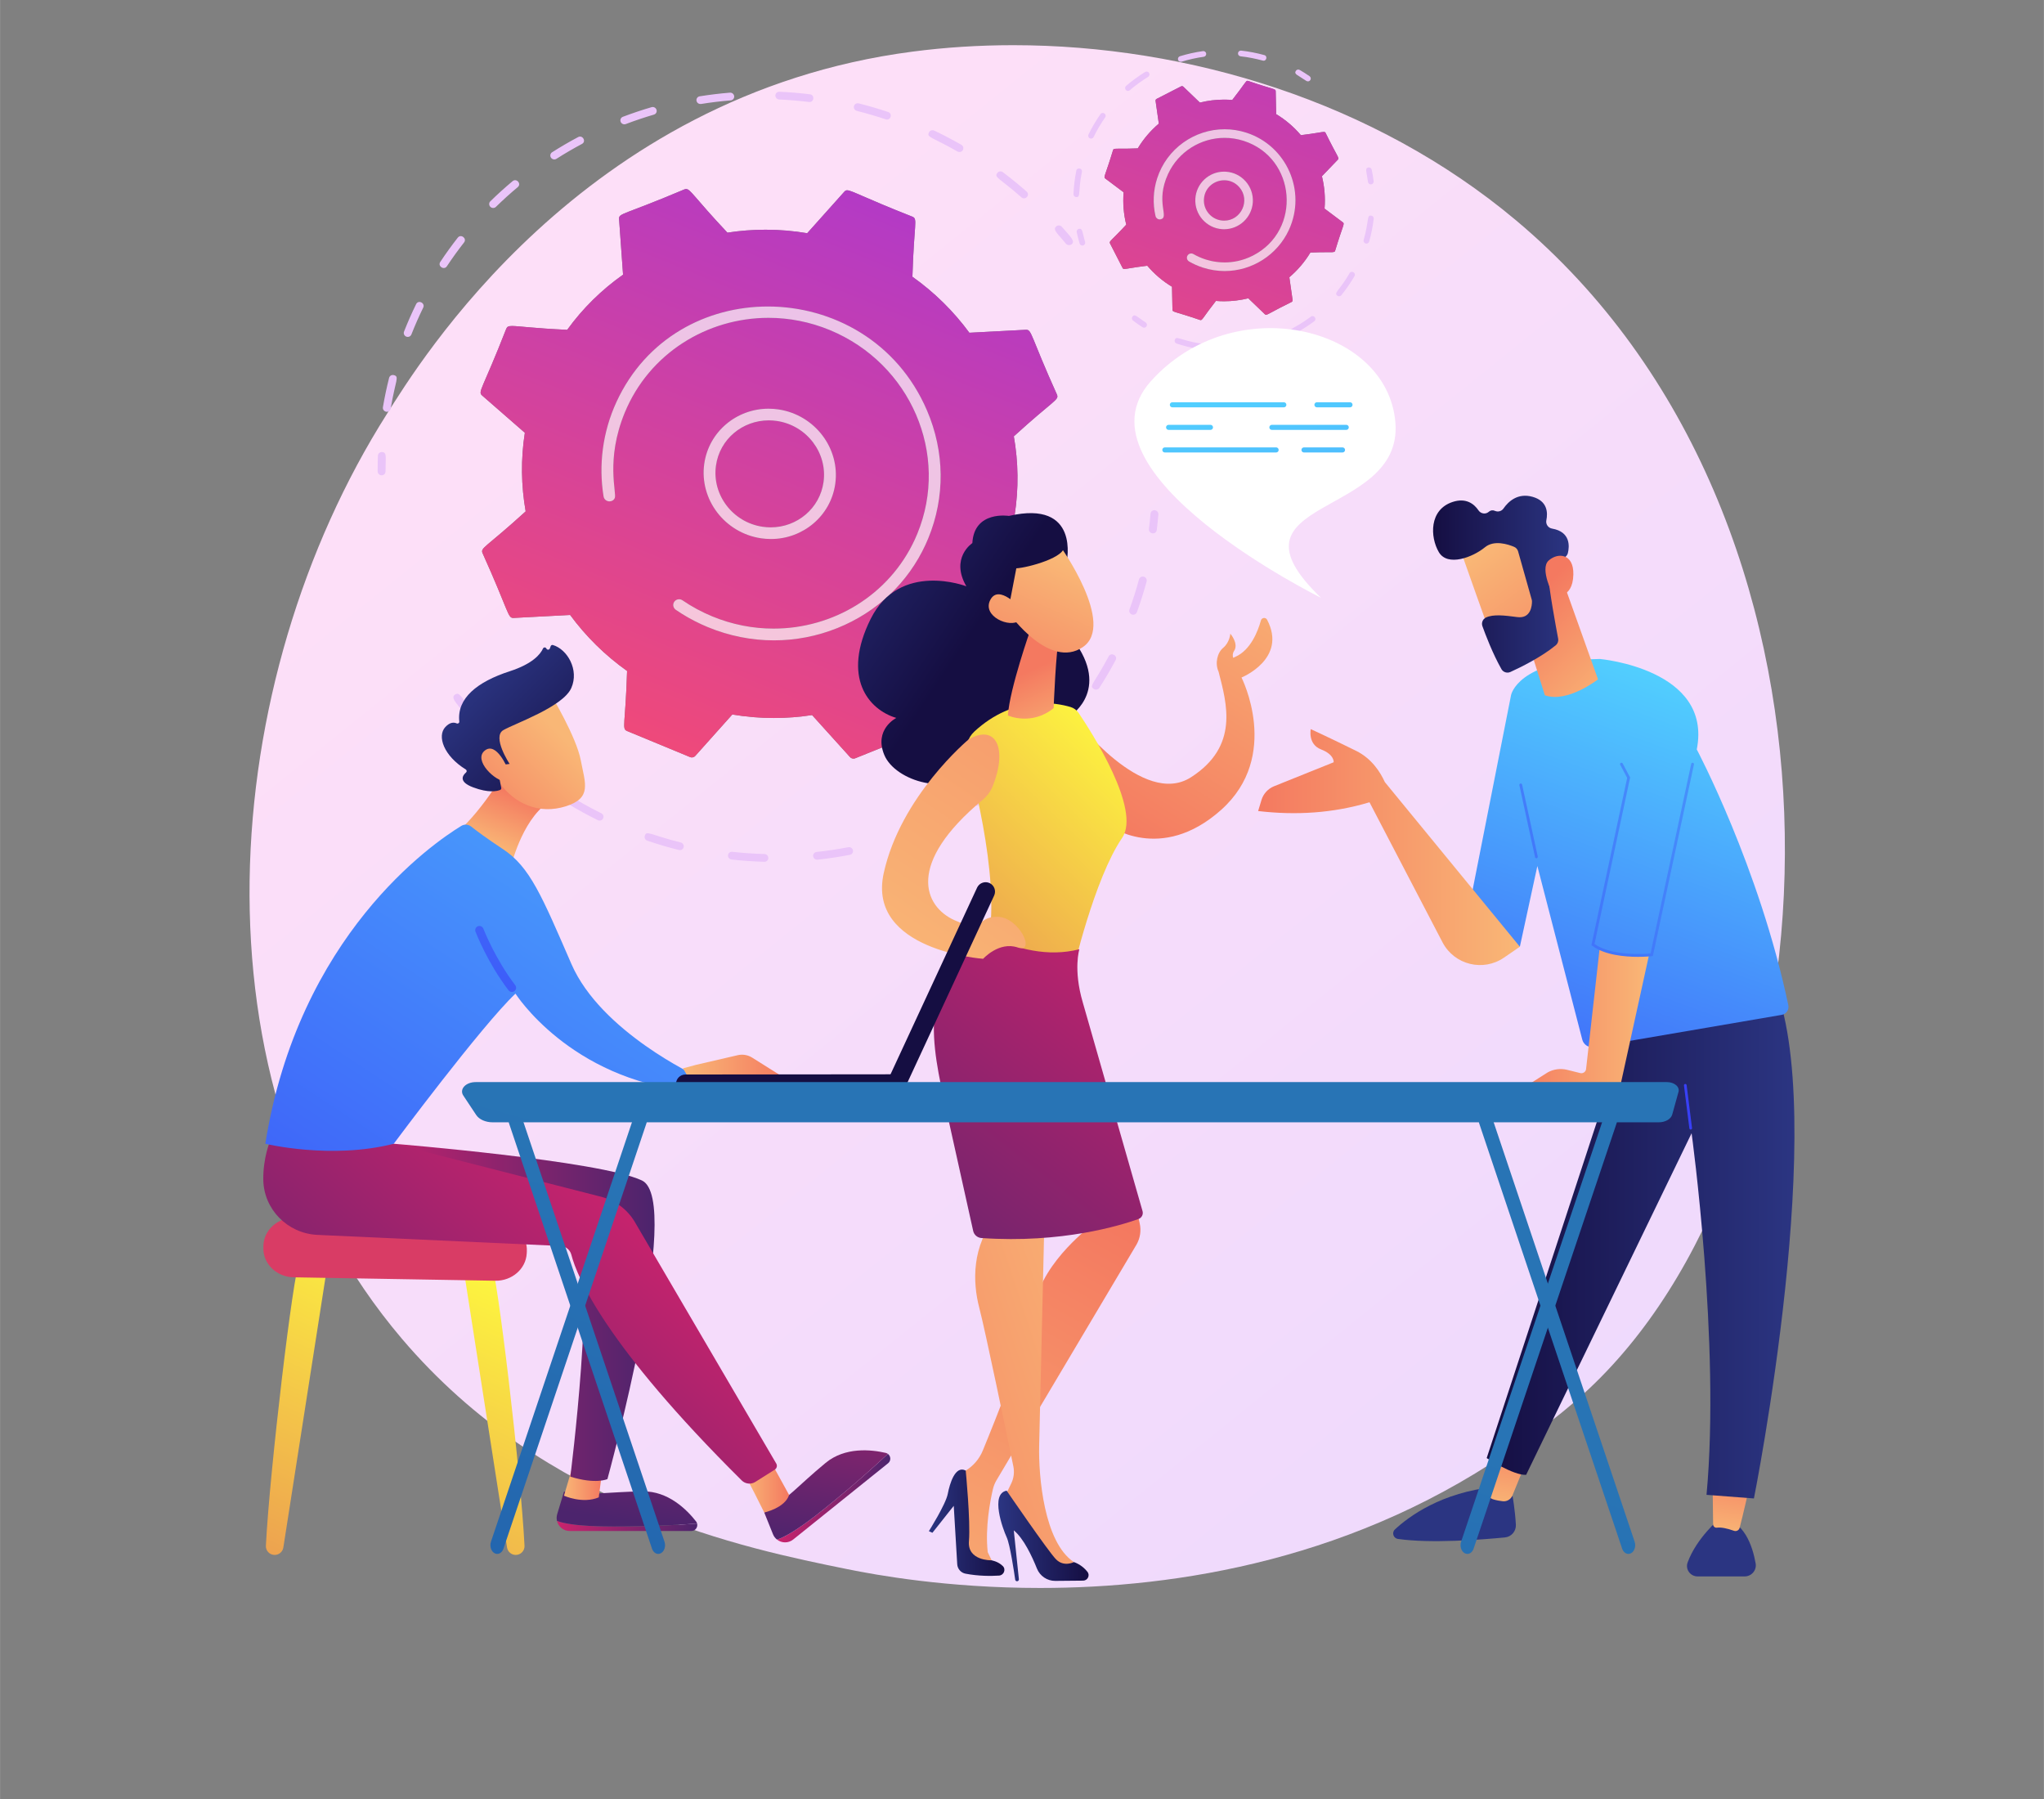 <svg xmlns="http://www.w3.org/2000/svg" viewBox="0 0 3710 3265" width="550" height="484">
	<rect x="0" y="0" width="3710" height="3265" fill="#808080" stroke="none"/>
	<defs>
		<clipPath clipPathUnits="userSpaceOnUse" id="cp1">
			<path d="M0 -373L3710 -373L3710 3337L0 3337L0 -373Z" />
		</clipPath>
		<clipPath clipPathUnits="userSpaceOnUse" id="cp2">
			<path d="M0 -373L0 3337L3710 3337L3710 -373L0 -373Z" />
		</clipPath>
		<linearGradient id="grd1" gradientUnits="userSpaceOnUse"  x1="3602.18" y1="3708.41" x2="1110.71" y2="614.16">
			<stop offset="0" stop-color="#e8d7ff"  />
			<stop offset="100" stop-color="#fddff8"  />
		</linearGradient>
		<linearGradient id="grd2" gradientUnits="userSpaceOnUse"  x1="1681.03" y1="165.63" x2="1193.087" y2="1358.38">
			<stop offset="0" stop-color="#a737d5"  />
			<stop offset="100" stop-color="#ef497a"  />
		</linearGradient>
		<linearGradient id="grd3" gradientUnits="userSpaceOnUse"  x1="1681.03" y1="165.63" x2="1193.087" y2="1358.38">
			<stop offset="0" stop-color="#e4c1f2"  />
			<stop offset="100" stop-color="#fac7d6"  />
		</linearGradient>
		<linearGradient id="grd4" gradientUnits="userSpaceOnUse"  x1="1681.03" y1="165.63" x2="1193.087" y2="1358.38">
			<stop offset="0" stop-color="#e4c1f2"  />
			<stop offset="100" stop-color="#fac7d6"  />
		</linearGradient>
		<linearGradient id="grd5" gradientUnits="userSpaceOnUse"  x1="2438.71" y1="-255.346" x2="2065.975" y2="808.644">
			<stop offset="0" stop-color="#a737d5"  />
			<stop offset="100" stop-color="#ef497a"  />
		</linearGradient>
		<linearGradient id="grd6" gradientUnits="userSpaceOnUse"  x1="2438.71" y1="-255.346" x2="2065.975" y2="808.644">
			<stop offset="0" stop-color="#e4c1f2"  />
			<stop offset="100" stop-color="#fac7d6"  />
		</linearGradient>
		<linearGradient id="grd7" gradientUnits="userSpaceOnUse"  x1="2438.71" y1="-255.346" x2="2065.975" y2="808.644">
			<stop offset="0" stop-color="#e4c1f2"  />
			<stop offset="100" stop-color="#fac7d6"  />
		</linearGradient>
		<linearGradient id="grd8" gradientUnits="userSpaceOnUse"  x1="2337.25" y1="988.43" x2="2008.626" y2="1515.103">
			<stop offset="0" stop-color="#f9b776"  />
			<stop offset="100" stop-color="#f47960"  />
		</linearGradient>
		<linearGradient id="grd9" gradientUnits="userSpaceOnUse"  x1="1424.99" y1="939.96" x2="1756.926" y2="1161.272">
			<stop offset="0" stop-color="#2b3582"  />
			<stop offset="100" stop-color="#150e42"  />
		</linearGradient>
		<linearGradient id="grd10" gradientUnits="userSpaceOnUse"  x1="2045.67" y1="1350.73" x2="1340.863" y2="2082.644">
			<stop offset="0" stop-color="#fdf53f"  />
			<stop offset="100" stop-color="#d93c65"  />
		</linearGradient>
		<linearGradient id="grd11" gradientUnits="userSpaceOnUse"  x1="1932.51" y1="1352.76" x2="1870.898" y2="1215.93">
			<stop offset="0" stop-color="#f9b776"  />
			<stop offset="100" stop-color="#f47960"  />
		</linearGradient>
		<linearGradient id="grd12" gradientUnits="userSpaceOnUse"  x1="1935.69" y1="1020.23" x2="1810.654" y2="1290.936">
			<stop offset="0" stop-color="#f9b776"  />
			<stop offset="100" stop-color="#f47960"  />
		</linearGradient>
		<linearGradient id="grd13" gradientUnits="userSpaceOnUse"  x1="1514.19" y1="806.17" x2="1846.132" y2="1027.486">
			<stop offset="0" stop-color="#2b3582"  />
			<stop offset="100" stop-color="#150e42"  />
		</linearGradient>
		<linearGradient id="grd14" gradientUnits="userSpaceOnUse"  x1="1876.86" y1="993.06" x2="1751.825" y2="1263.763">
			<stop offset="0" stop-color="#f9b776"  />
			<stop offset="100" stop-color="#f47960"  />
		</linearGradient>
		<linearGradient id="grd15" gradientUnits="userSpaceOnUse"  x1="1586.78" y1="3056.73" x2="2045.812" y2="2228.185">
			<stop offset="0" stop-color="#f9b776"  />
			<stop offset="100" stop-color="#f47960"  />
		</linearGradient>
		<linearGradient id="grd16" gradientUnits="userSpaceOnUse"  x1="1685.79" y1="2764.4" x2="1822.255" y2="2763.104">
			<stop offset="0" stop-color="#2b3582"  />
			<stop offset="100" stop-color="#150e42"  />
		</linearGradient>
		<linearGradient id="grd17" gradientUnits="userSpaceOnUse"  x1="2110.06" y1="2442.05" x2="1413.972" y2="2671.948">
			<stop offset="0" stop-color="#f9b776"  />
			<stop offset="100" stop-color="#f47960"  />
		</linearGradient>
		<linearGradient id="grd18" gradientUnits="userSpaceOnUse"  x1="1812.54" y1="2787.84" x2="1975.219" y2="2786.295">
			<stop offset="0" stop-color="#2b3582"  />
			<stop offset="100" stop-color="#150e42"  />
		</linearGradient>
		<linearGradient id="grd19" gradientUnits="userSpaceOnUse"  x1="2135.56" y1="1677.89" x2="1512.076" y2="2477.574">
			<stop offset="0" stop-color="#cb236d"  />
			<stop offset="100" stop-color="#4c246d"  />
		</linearGradient>
		<linearGradient id="grd20" gradientUnits="userSpaceOnUse"  x1="1630.86" y1="1778.46" x2="2288.818" y2="802.917">
			<stop offset="0" stop-color="#f9b776"  />
			<stop offset="100" stop-color="#f47960"  />
		</linearGradient>
		<linearGradient id="grd21" gradientUnits="userSpaceOnUse"  x1="674.179" y1="2220.9" x2="298.843" y2="3070.346">
			<stop offset="0" stop-color="#fdf53f"  />
			<stop offset="66.452" stop-color="#e57a58"  />
			<stop offset="100" stop-color="#d93c65"  />
		</linearGradient>
		<linearGradient id="grd22" gradientUnits="userSpaceOnUse"  x1="983.987" y1="2357.79" x2="608.651" y2="3207.237">
			<stop offset="0" stop-color="#fdf53f"  />
			<stop offset="66.452" stop-color="#e57a58"  />
			<stop offset="100" stop-color="#d93c65"  />
		</linearGradient>
		<linearGradient id="grd23" gradientUnits="userSpaceOnUse"  x1="622.837" y1="2719.27" x2="688.685" y2="2403.198">
			<stop offset="0" stop-color="#fdf53f"  />
			<stop offset="66.452" stop-color="#e57a58"  />
			<stop offset="100" stop-color="#d93c65"  />
		</linearGradient>
		<linearGradient id="grd24" gradientUnits="userSpaceOnUse"  x1="1010.92" y1="2769.42" x2="1265.569" y2="2769.42">
			<stop offset="0" stop-color="#cb236d"  />
			<stop offset="100" stop-color="#4c246d"  />
		</linearGradient>
		<linearGradient id="grd25" gradientUnits="userSpaceOnUse"  x1="1207.12" y1="2279.76" x2="1137.544" y2="2760.47">
			<stop offset="0" stop-color="#cb236d"  />
			<stop offset="100" stop-color="#4c246d"  />
		</linearGradient>
		<linearGradient id="grd26" gradientUnits="userSpaceOnUse"  x1="1023.65" y1="2692.68" x2="1092.55" y2="2692.68">
			<stop offset="0" stop-color="#f9b776"  />
			<stop offset="100" stop-color="#f47960"  />
		</linearGradient>
		<linearGradient id="grd27" gradientUnits="userSpaceOnUse"  x1="1410.33" y1="2718.95" x2="1615.93" y2="2718.95">
			<stop offset="0" stop-color="#cb236d"  />
			<stop offset="100" stop-color="#4c246d"  />
		</linearGradient>
		<linearGradient id="grd28" gradientUnits="userSpaceOnUse"  x1="1551.75" y1="2329.64" x2="1482.173" y2="2810.354">
			<stop offset="0" stop-color="#cb236d"  />
			<stop offset="100" stop-color="#4c246d"  />
		</linearGradient>
		<linearGradient id="grd29" gradientUnits="userSpaceOnUse"  x1="642.661" y1="2381.78" x2="1188.084" y2="2381.78">
			<stop offset="0" stop-color="#cb236d"  />
			<stop offset="100" stop-color="#4c246d"  />
		</linearGradient>
		<linearGradient id="grd30" gradientUnits="userSpaceOnUse"  x1="1349.99" y1="2698.48" x2="1432.247" y2="2698.48">
			<stop offset="0" stop-color="#f9b776"  />
			<stop offset="100" stop-color="#f47960"  />
		</linearGradient>
		<linearGradient id="grd31" gradientUnits="userSpaceOnUse"  x1="1138.1" y1="2154.54" x2="539.316" y2="2833.443">
			<stop offset="0" stop-color="#cb236d"  />
			<stop offset="100" stop-color="#4c246d"  />
		</linearGradient>
		<linearGradient id="grd32" gradientUnits="userSpaceOnUse"  x1="893.079" y1="1539.34" x2="933.633" y2="1437.074">
			<stop offset="0" stop-color="#f9b776"  />
			<stop offset="100" stop-color="#f47960"  />
		</linearGradient>
		<linearGradient id="grd33" gradientUnits="userSpaceOnUse"  x1="1618.12" y1="808.87" x2="373.9" y2="2704.82">
			<stop offset="0" stop-color="#53d8ff"  />
			<stop offset="100" stop-color="#3840f7"  />
		</linearGradient>
		<linearGradient id="grd34" gradientUnits="userSpaceOnUse"  x1="1716.58" y1="247.113" x2="683.96" y2="2134.603">
			<stop offset="0" stop-color="#53d8ff"  />
			<stop offset="100" stop-color="#3840f7"  />
		</linearGradient>
		<linearGradient id="grd35" gradientUnits="userSpaceOnUse"  x1="1239.55" y1="1937.06" x2="1429.554" y2="1937.06">
			<stop offset="0" stop-color="#f9b776"  />
			<stop offset="100" stop-color="#f47960"  />
		</linearGradient>
		<linearGradient id="grd36" gradientUnits="userSpaceOnUse"  x1="1016.9" y1="1331.36" x2="835.382" y2="1512.41">
			<stop offset="0" stop-color="#f9b776"  />
			<stop offset="100" stop-color="#f47960"  />
		</linearGradient>
		<linearGradient id="grd37" gradientUnits="userSpaceOnUse"  x1="859.014" y1="1228.12" x2="1072.812" y2="1439.388">
			<stop offset="0" stop-color="#2b3582"  />
			<stop offset="100" stop-color="#150e42"  />
		</linearGradient>
		<linearGradient id="grd38" gradientUnits="userSpaceOnUse"  x1="987.545" y1="1301.94" x2="806.028" y2="1482.989">
			<stop offset="0" stop-color="#f9b776"  />
			<stop offset="100" stop-color="#f47960"  />
		</linearGradient>
		<linearGradient id="grd39" gradientUnits="userSpaceOnUse"  x1="-39675.4" y1="-41828.7" x2="-38999.278" y2="-41108.415">
			<stop offset="0" stop-color="#2b3582"  />
			<stop offset="100" stop-color="#150e42"  />
		</linearGradient>
		<linearGradient id="grd40" gradientUnits="userSpaceOnUse"  x1="58739.5" y1="-17015.8" x2="57801.321" y2="-16706.415">
			<stop offset="0" stop-color="#2b3582"  />
			<stop offset="100" stop-color="#150e42"  />
		</linearGradient>
		<linearGradient id="grd41" gradientUnits="userSpaceOnUse"  x1="2636.69" y1="3139.26" x2="2633.304" y2="3498.234">
			<stop offset="0" stop-color="#2b3582"  />
			<stop offset="100" stop-color="#150e42"  />
		</linearGradient>
		<linearGradient id="grd42" gradientUnits="userSpaceOnUse"  x1="2723.22" y1="2738.38" x2="2741.846" y2="2592.759">
			<stop offset="0" stop-color="#f9b776"  />
			<stop offset="100" stop-color="#f47960"  />
		</linearGradient>
		<linearGradient id="grd43" gradientUnits="userSpaceOnUse"  x1="3121.69" y1="3143.84" x2="3118.304" y2="3502.812">
			<stop offset="0" stop-color="#2b3582"  />
			<stop offset="100" stop-color="#150e42"  />
		</linearGradient>
		<linearGradient id="grd44" gradientUnits="userSpaceOnUse"  x1="3130.31" y1="2788.29" x2="3148.461" y2="2646.386">
			<stop offset="0" stop-color="#f9b776"  />
			<stop offset="100" stop-color="#f47960"  />
		</linearGradient>
		<linearGradient id="grd45" gradientUnits="userSpaceOnUse"  x1="3257.16" y1="2249.08" x2="2698.488" y2="2249.08">
			<stop offset="0" stop-color="#2b3582"  />
			<stop offset="100" stop-color="#150e42"  />
		</linearGradient>
		<linearGradient id="grd46" gradientUnits="userSpaceOnUse"  x1="3141.28" y1="2163.36" x2="3120.961" y2="2122.722">
			<stop offset="0" stop-color="#53d8ff"  />
			<stop offset="100" stop-color="#3840f7"  />
		</linearGradient>
		<linearGradient id="grd47" gradientUnits="userSpaceOnUse"  x1="3123.62" y1="1189.38" x2="2730.554" y2="2273.7">
			<stop offset="0" stop-color="#53d8ff"  />
			<stop offset="100" stop-color="#3840f7"  />
		</linearGradient>
		<linearGradient id="grd48" gradientUnits="userSpaceOnUse"  x1="3540.87" y1="698.58" x2="2287.13" y2="1992.98">
			<stop offset="0" stop-color="#53d8ff"  />
			<stop offset="100" stop-color="#3840f7"  />
		</linearGradient>
		<linearGradient id="grd49" gradientUnits="userSpaceOnUse"  x1="2993.13" y1="1856.28" x2="2738.74" y2="1856.28">
			<stop offset="0" stop-color="#f9b776"  />
			<stop offset="100" stop-color="#f47960"  />
		</linearGradient>
		<linearGradient id="grd50" gradientUnits="userSpaceOnUse"  x1="2758.71" y1="1537.39" x2="2283.65" y2="1537.39">
			<stop offset="0" stop-color="#f9b776"  />
			<stop offset="100" stop-color="#f47960"  />
		</linearGradient>
		<linearGradient id="grd51" gradientUnits="userSpaceOnUse"  x1="2929.74" y1="1270.95" x2="2764.408" y2="1101.324">
			<stop offset="0" stop-color="#f9b776"  />
			<stop offset="100" stop-color="#f47960"  />
		</linearGradient>
		<linearGradient id="grd52" gradientUnits="userSpaceOnUse"  x1="2689.96" y1="994.44" x2="2896.088" y2="1267.13">
			<stop offset="0" stop-color="#f9b776"  />
			<stop offset="100" stop-color="#f47960"  />
		</linearGradient>
		<linearGradient id="grd53" gradientUnits="userSpaceOnUse"  x1="2847.39" y1="1060.22" x2="2601.167" y2="1060.22">
			<stop offset="0" stop-color="#2b3582"  />
			<stop offset="100" stop-color="#150e42"  />
		</linearGradient>
		<linearGradient id="grd54" gradientUnits="userSpaceOnUse"  x1="2991.86" y1="1210.39" x2="2826.529" y2="1040.765">
			<stop offset="0" stop-color="#f9b776"  />
			<stop offset="100" stop-color="#f47960"  />
		</linearGradient>
		<linearGradient id="grd55" gradientUnits="userSpaceOnUse"  x1="3677.24" y1="830.67" x2="2423.5" y2="2125.07">
			<stop offset="0" stop-color="#53d8ff"  />
			<stop offset="100" stop-color="#3840f7"  />
		</linearGradient>
		<linearGradient id="grd56" gradientUnits="userSpaceOnUse"  x1="444.825" y1="4512.91" x2="1118.218" y2="2111.56">
			<stop offset="0" stop-color="#18459f"  />
			<stop offset="100" stop-color="#2874b5"  />
		</linearGradient>
		<linearGradient id="grd57" gradientUnits="userSpaceOnUse"  x1="456.052" y1="4589.92" x2="1150.934" y2="2111.94">
			<stop offset="0" stop-color="#18459f"  />
			<stop offset="100" stop-color="#2874b5"  />
		</linearGradient>
		<linearGradient id="grd58" gradientUnits="userSpaceOnUse"  x1="2057.47" y1="5041.9" x2="2730.863" y2="2640.55">
			<stop offset="0" stop-color="#18459f"  />
			<stop offset="100" stop-color="#2874b5"  />
		</linearGradient>
		<linearGradient id="grd59" gradientUnits="userSpaceOnUse"  x1="2063.97" y1="5135.78" x2="2758.852" y2="2657.8">
			<stop offset="0" stop-color="#18459f"  />
			<stop offset="100" stop-color="#2874b5"  />
		</linearGradient>
		<linearGradient id="grd60" gradientUnits="userSpaceOnUse"  x1="1300.98" y1="4268.84" x2="1863.495" y2="2262.89">
			<stop offset="0" stop-color="#18459f"  />
			<stop offset="100" stop-color="#2874b5"  />
		</linearGradient>
		<linearGradient id="grd61" gradientUnits="userSpaceOnUse"  x1="2205.73" y1="637.44" x2="2525.925" y2="1969.05">
			<stop offset="0" stop-color="#53d8ff"  />
			<stop offset="100" stop-color="#3840f7"  />
		</linearGradient>
		<linearGradient id="grd62" gradientUnits="userSpaceOnUse"  x1="2386.55" y1="593.962" x2="2706.745" y2="1925.572">
			<stop offset="0" stop-color="#53d8ff"  />
			<stop offset="100" stop-color="#3840f7"  />
		</linearGradient>
		<linearGradient id="grd63" gradientUnits="userSpaceOnUse"  x1="2130.24" y1="655.59" x2="2450.436" y2="1987.2">
			<stop offset="0" stop-color="#53d8ff"  />
			<stop offset="100" stop-color="#3840f7"  />
		</linearGradient>
		<linearGradient id="grd64" gradientUnits="userSpaceOnUse"  x1="2335.36" y1="606.271" x2="2655.555" y2="1937.881">
			<stop offset="0" stop-color="#53d8ff"  />
			<stop offset="100" stop-color="#3840f7"  />
		</linearGradient>
		<linearGradient id="grd65" gradientUnits="userSpaceOnUse"  x1="2174.04" y1="645.06" x2="2494.235" y2="1976.67">
			<stop offset="0" stop-color="#53d8ff"  />
			<stop offset="100" stop-color="#3840f7"  />
		</linearGradient>
		<linearGradient id="grd66" gradientUnits="userSpaceOnUse"  x1="2350.36" y1="602.663" x2="2670.555" y2="1934.273">
			<stop offset="0" stop-color="#53d8ff"  />
			<stop offset="100" stop-color="#3840f7"  />
		</linearGradient>
	</defs>
	<style>
		tspan { white-space:pre }
		.shp0 { fill: url(#grd1) } 
		.shp1 { fill: #eac4f9 } 
		.shp2 { fill: url(#grd2) } 
		.shp3 { fill: url(#grd3) } 
		.shp4 { fill: url(#grd4) } 
		.shp5 { fill: url(#grd5) } 
		.shp6 { fill: url(#grd6) } 
		.shp7 { fill: url(#grd7) } 
		.shp8 { fill: url(#grd8) } 
		.shp9 { fill: url(#grd9) } 
		.shp10 { fill: url(#grd10) } 
		.shp11 { fill: url(#grd11) } 
		.shp12 { fill: url(#grd12) } 
		.shp13 { fill: url(#grd13) } 
		.shp14 { fill: url(#grd14) } 
		.shp15 { fill: url(#grd15) } 
		.shp16 { fill: url(#grd16) } 
		.shp17 { fill: url(#grd17) } 
		.shp18 { fill: url(#grd18) } 
		.shp19 { fill: url(#grd19) } 
		.shp20 { fill: url(#grd20) } 
		.shp21 { fill: url(#grd21) } 
		.shp22 { fill: url(#grd22) } 
		.shp23 { fill: url(#grd23) } 
		.shp24 { fill: url(#grd24) } 
		.shp25 { fill: url(#grd25) } 
		.shp26 { fill: url(#grd26) } 
		.shp27 { fill: url(#grd27) } 
		.shp28 { fill: url(#grd28) } 
		.shp29 { fill: url(#grd29) } 
		.shp30 { fill: url(#grd30) } 
		.shp31 { fill: url(#grd31) } 
		.shp32 { fill: url(#grd32) } 
		.shp33 { fill: url(#grd33) } 
		.shp34 { fill: url(#grd34) } 
		.shp35 { fill: url(#grd35) } 
		.shp36 { fill: url(#grd36) } 
		.shp37 { fill: url(#grd37) } 
		.shp38 { fill: url(#grd38) } 
		.shp39 { fill: url(#grd39) } 
		.shp40 { fill: url(#grd40) } 
		.shp41 { fill: url(#grd41) } 
		.shp42 { fill: url(#grd42) } 
		.shp43 { fill: url(#grd43) } 
		.shp44 { fill: url(#grd44) } 
		.shp45 { fill: url(#grd45) } 
		.shp46 { fill: url(#grd46) } 
		.shp47 { fill: url(#grd47) } 
		.shp48 { fill: url(#grd48) } 
		.shp49 { fill: url(#grd49) } 
		.shp50 { fill: url(#grd50) } 
		.shp51 { fill: url(#grd51) } 
		.shp52 { fill: url(#grd52) } 
		.shp53 { fill: url(#grd53) } 
		.shp54 { fill: url(#grd54) } 
		.shp55 { fill: url(#grd55) } 
		.shp56 { fill: url(#grd56) } 
		.shp57 { fill: url(#grd57) } 
		.shp58 { fill: url(#grd58) } 
		.shp59 { fill: url(#grd59) } 
		.shp60 { fill: url(#grd60) } 
		.shp61 { fill: #ffffff } 
		.shp62 { fill: url(#grd61) } 
		.shp63 { fill: url(#grd62) } 
		.shp64 { fill: url(#grd63) } 
		.shp65 { fill: url(#grd64) } 
		.shp66 { fill: url(#grd65) } 
		.shp67 { fill: url(#grd66) } 
	</style>
	<g id="Clip-Path" clip-path="url(#cp1)">
		<g id="Layer">
			<g id="Clip-Path" clip-path="url(#cp2)">
				<g id="Layer">
					<path id="Layer" fill-rule="evenodd" class="shp0" d="M1887.8 2882C1718.79 2882 1589.68 2858.37 1538.19 2847.91C1351.44 2809.98 990.45 2736.66 729.47 2429.75C334.62 1965.41 396.1 1233.87 702.38 750.96C758.4 662.63 1054.32 172.37 1655.79 93.75C1715.48 85.94 1776.86 82 1839.02 82C2155.87 82 2494.49 184.35 2751.36 399.57C3396.35 939.94 3350.44 2031.59 2916.76 2488.15C2859.54 2548.4 2805.39 2587.25 2762.6 2617.95C2464.47 2831.86 2133.88 2882 1887.8 2882ZM1473.94 1297.76L1542.73 1373.94C1544.4 1375.79 1546.75 1376.79 1549.14 1376.79C1550.2 1376.79 1551.27 1376.59 1552.29 1376.18L1665.53 1330.6C1668.84 1329.27 1670.89 1326 1670.63 1322.46L1663.39 1221.51C1702.03 1194.26 1736.43 1160.66 1764.79 1121.41L1867.2 1128.27C1867.39 1128.28 1867.59 1128.29 1867.78 1128.29C1871.15 1128.29 1874.18 1126.31 1875.45 1123.22L1921.41 1011.53C1922.75 1008.27 1921.83 1004.49 1919.11 1002.12L1841.67 934.59C1849.16 886.7 1848.4 838.56 1840.17 791.92C1913.14 725.44 1922.69 726.05 1918.41 716.07C1870.53 609.72 1872.85 598.5 1862.72 598.5C1862.43 598.5 1862.13 598.51 1861.82 598.53L1759.47 603.91C1731.13 565.36 1696.42 530.88 1656.08 502.25C1659.05 404.19 1666.21 397.47 1656 393.24C1566.66 358.06 1545.82 345.36 1537.53 345.36C1535.22 345.36 1533.88 346.34 1532.31 348.11L1465.1 423.25C1439.87 418.99 1414.61 416.92 1389.57 416.92C1366.22 416.92 1343.07 418.72 1320.29 422.24C1260.46 358.65 1253.17 343.05 1245.3 343.05C1244.23 343.05 1243.16 343.34 1241.95 343.83C1130.69 390.9 1122.83 386.64 1123.61 397.54L1130.85 498.49C1092.21 525.75 1057.81 559.35 1029.45 598.6C967.51 595.72 941.33 591.67 929.39 591.67C922.46 591.67 920.33 593.04 918.79 596.78C875.31 708.09 866.75 710.57 875.13 717.88L952.57 785.42C945.08 833.3 945.84 881.44 954.07 928.09C881.35 994.34 871.53 993.9 875.83 1003.93C923.71 1110.29 921.39 1121.5 931.52 1121.5C931.81 1121.5 932.11 1121.49 932.42 1121.47L1034.77 1116.09C1063.11 1154.64 1097.82 1189.12 1138.16 1217.75C1135.19 1315.87 1128.03 1322.54 1138.24 1326.76L1252.42 1374C1253.48 1374.44 1254.6 1374.65 1255.71 1374.65C1258.05 1374.65 1260.33 1373.69 1261.93 1371.9L1329.14 1296.76C1354.36 1301.01 1379.62 1303.09 1404.67 1303.09C1428.01 1303.09 1451.17 1301.28 1473.94 1297.76ZM2082.42 482.26C2095.03 497.13 2110.11 510.09 2127.29 520.44L2128.13 562.15C2128.22 566.78 2132.18 564.99 2178.16 580.72C2178.61 580.86 2179.01 580.95 2179.38 580.95C2182.6 580.95 2184.58 574.76 2207.01 546.15C2211.97 546.56 2216.91 546.76 2221.83 546.76C2236.77 546.76 2251.5 544.91 2265.73 541.38L2295.84 570.3C2296.49 570.92 2297.07 571.27 2297.91 571.27C2301.37 571.27 2309.19 565.28 2344.35 548.05C2345.65 547.38 2346.39 545.96 2346.18 544.51L2340.3 503.18C2355.16 490.57 2368.13 475.5 2378.48 458.31C2391.25 457.79 2400.3 457.72 2406.75 457.72C2408 457.72 2409.14 457.72 2410.2 457.72C2411.26 457.72 2412.23 457.73 2413.12 457.73C2421.13 457.73 2422.61 457.51 2423.38 455.1C2437.77 407.64 2441.15 406.35 2437.55 403.64L2404.19 378.59C2405.83 358.6 2404.11 338.79 2399.42 319.87L2428.34 289.76C2431.54 286.43 2427.48 284.89 2406.08 241.26C2405.44 240 2404.77 239.45 2402.84 239.45C2398.72 239.45 2388.86 241.96 2361.22 245.31C2348.61 230.44 2333.53 217.48 2316.35 207.13L2315.51 165.41C2315.42 160.78 2311.46 162.58 2265.48 146.85C2265.02 146.7 2264.63 146.62 2264.25 146.62C2261.07 146.62 2259.13 152.72 2236.63 181.42C2231.67 181.01 2226.72 180.81 2221.8 180.81C2206.86 180.81 2192.14 182.65 2177.91 186.19L2147.8 157.27C2147.15 156.64 2146.29 156.31 2145.42 156.31C2144.89 156.31 2144.36 156.43 2143.86 156.69L2099.3 179.52C2097.99 180.19 2097.26 181.61 2097.46 183.05L2103.34 224.38C2088.48 237 2075.51 252.07 2065.16 269.26C2052.4 269.78 2043.35 269.85 2036.89 269.85C2035.65 269.85 2034.5 269.85 2033.44 269.85C2032.38 269.84 2031.42 269.84 2030.53 269.84C2022.51 269.84 2021.03 270.06 2020.26 272.47C2005.87 319.91 2002.49 321.21 2006.09 323.92L2039.45 348.97C2037.81 368.97 2039.53 388.77 2044.22 407.7C2017.2 437.02 2012.64 437.67 2014.72 441.74L2037.56 486.31C2038.2 487.57 2038.9 488.12 2040.83 488.12C2044.99 488.12 2054.89 485.59 2082.42 482.26Z" />
					<path id="Layer" class="shp1" d="M689.59 861.96C687.12 860.82 685.39 858.34 685.38 855.49C685.34 846.08 685.5 836.52 685.86 827.06C686.01 823.17 689.32 820.2 693.27 820.41C702.84 820.87 699.58 830.22 699.67 855.68C699.69 859.57 696.5 862.68 692.55 862.63C691.5 862.61 690.5 862.38 689.59 861.96Z" />
					<path id="Layer" class="shp1" d="M1737.88 274.94C1691.14 248.12 1681.55 249.86 1686.15 240.23C1689.07 234.12 1696.51 237.01 1695.65 236.98C1712.36 244.94 1728.94 253.63 1744.91 262.79C1748.35 264.76 1749.56 269.08 1747.62 272.43C1745.77 275.63 1741.54 276.98 1737.88 274.94ZM1549.95 192.69C1550.87 188.92 1554.72 186.65 1558.56 187.62C1576.43 192.11 1594.37 197.36 1611.89 203.21C1620.89 206.22 1616.5 219.54 1607.51 216.54C1590.34 210.81 1572.76 205.67 1555.25 201.26C1551.37 200.28 1549.05 196.42 1549.95 192.69ZM1853.88 358.04C1813.43 322.36 1803.78 322.21 1810.27 313.77C1812.64 310.69 1817.11 310.14 1820.28 312.51C1835.01 323.61 1849.49 335.42 1863.31 347.62C1870.42 353.87 1861.01 364.31 1853.88 358.04ZM1407.31 173.22C1407.41 169.33 1410.7 166.32 1414.65 166.5C1433.01 167.31 1451.6 168.86 1469.9 171.1C1479.33 172.27 1477.77 186.22 1468.39 185.08C1450.45 182.88 1432.24 181.37 1414.25 180.57C1410.32 180.4 1407.2 177.11 1407.31 173.22ZM1268.26 188.12C1266.18 187.17 1264.59 185.26 1264.15 182.88C1263.45 179.04 1266.04 175.42 1269.92 174.8C1288.01 171.9 1306.45 169.67 1324.74 168.17C1328.67 167.84 1332.18 170.73 1332.57 174.61C1332.96 178.48 1330.1 181.89 1326.17 182.21C1308.25 183.67 1290.18 185.86 1272.46 188.7C1270.98 188.94 1269.53 188.71 1268.26 188.12ZM1130.21 224.94C1128.58 224.19 1127.23 222.85 1126.51 221.08C1125.04 217.45 1126.81 213.38 1130.48 211.99C1147.56 205.51 1165.1 199.63 1182.61 194.5C1186.38 193.39 1190.39 195.52 1191.58 199.25C1192.76 202.99 1190.67 206.9 1186.9 208.01C1169.74 213.03 1152.55 218.8 1135.81 225.15C1133.93 225.86 1131.92 225.73 1130.21 224.94ZM1000.01 286.11C997.83 282.83 998.72 278.48 1002.01 276.38C1017.34 266.61 1033.25 257.33 1049.31 248.79C1057.57 244.41 1064.53 256.81 1056.27 261.21C1040.53 269.58 1024.94 278.68 1009.92 288.25C1006.64 290.34 1002.2 289.38 1000.01 286.11ZM889.97 375.34C887.16 372.55 887.13 368.1 889.9 365.38C902.83 352.71 916.44 340.4 930.36 328.77C937.52 322.8 946.87 333.61 939.72 339.58C926.08 350.97 912.74 363.04 900.07 375.45C897.3 378.17 892.77 378.12 889.97 375.34ZM799.04 475.4C809.01 460.35 819.71 445.52 830.86 431.29C836.62 423.97 847.95 432.73 842.23 440.03C831.31 453.96 820.82 468.5 811.06 483.24C805.92 490.99 793.92 483.13 799.04 475.4ZM733.28 601.75C739.94 584.87 747.4 567.93 755.2 552.02C759.39 543.46 772.12 550.11 768.1 558.31C760.33 574.19 753.14 590.52 746.62 607.05C745.19 610.65 741.05 612.39 737.37 610.92C733.65 609.44 731.87 605.31 733.28 601.75ZM694.95 739.03C697.96 721.21 701.74 703.3 706.18 685.79C707.13 682.03 711 679.79 714.84 680.8C725.27 683.6 717.95 689.07 709.05 741.59C708.4 745.41 704.72 747.94 700.82 747.24C696.88 746.52 694.3 742.81 694.95 739.03Z" />
					<path id="Layer" class="shp1" d="M1934.82 442.37C1919.67 423.7 1909.91 417.04 1917.2 410.84C1920.16 408.33 1924.68 408.67 1927.29 411.65C1943.74 430.33 1952.12 437.91 1944.88 443.57C1942.71 445.27 1937.31 445.42 1934.82 442.37Z" />
					<path id="Layer" class="shp1" d="M2089.57 967.36C2086.79 966.08 2085.02 963.13 2085.42 960C2086.57 950.82 2087.54 941.51 2088.3 932.33C2088.62 928.45 2092.07 925.63 2096.01 926.01C2099.93 926.41 2102.87 929.84 2102.55 933.72C2101.77 943.09 2100.78 952.59 2099.61 961.96C2099.13 965.82 2095.56 968.5 2091.64 967.96C2090.91 967.86 2090.21 967.65 2089.57 967.36Z" />
					<path id="Layer" class="shp1" d="M2053.86 1115.02C2050.5 1113.47 2048.81 1109.63 2050.07 1106.17C2056.61 1088.19 2062.44 1069.79 2067.39 1051.49C2068.41 1047.75 2072.32 1045.58 2076.14 1046.64C2079.96 1047.72 2082.23 1051.6 2081.21 1055.34C2076.16 1074.02 2070.21 1092.79 2063.53 1111.13C2062.21 1114.77 2058.12 1116.61 2054.4 1115.24C2054.21 1115.17 2054.03 1115.1 2053.86 1115.02ZM1985.5 1250.47C1976.09 1244.48 1985.55 1241.64 2012.26 1191.27C2016.59 1183.11 2029.32 1189.75 2024.96 1197.96C2015.85 1215.15 2005.89 1232.13 1995.35 1248.43C1993.22 1251.73 1988.75 1252.57 1985.5 1250.47ZM1887.8 1367.01C1879.93 1359.15 1889.9 1358.39 1927.27 1315.29C1933.35 1308.27 1944.3 1317.52 1938.2 1324.55C1925.46 1339.25 1911.9 1353.59 1897.91 1367.17C1895.13 1369.86 1890.61 1369.82 1887.8 1367.01ZM1769.22 1461.76C1767.99 1461.19 1766.91 1460.28 1766.13 1459.06C1764.01 1455.74 1765 1451.41 1768.33 1449.38C1784.71 1439.42 1800.85 1428.64 1816.3 1417.34C1819.45 1415.04 1823.93 1415.72 1826.32 1418.86C1828.71 1422 1828.1 1426.4 1824.95 1428.7C1809.18 1440.24 1792.71 1451.24 1776 1461.41C1773.88 1462.69 1771.34 1462.74 1769.22 1461.76ZM1630.38 1526.5C1628.67 1525.72 1627.27 1524.29 1626.59 1522.41C1625.25 1518.72 1627.17 1514.72 1630.88 1513.46C1649.13 1507.29 1667.32 1500.27 1684.96 1492.6C1688.55 1491.05 1692.79 1492.67 1694.44 1496.23C1696.08 1499.79 1694.51 1503.95 1690.92 1505.51C1672.92 1513.33 1654.35 1520.49 1635.74 1526.8C1633.92 1527.41 1632.01 1527.25 1630.38 1526.5ZM1480.06 1559.62C1477.87 1558.6 1476.23 1556.54 1475.9 1554C1475.41 1550.14 1478.18 1546.66 1482.1 1546.24C1501.32 1544.17 1520.69 1541.26 1539.68 1537.59C1543.54 1536.84 1547.34 1539.33 1548.16 1543.15C1548.98 1546.97 1546.52 1550.67 1542.66 1551.41C1523.29 1555.16 1503.52 1558.13 1483.89 1560.24C1482.54 1560.39 1481.23 1560.15 1480.06 1559.62ZM1325.51 1559.31C1322.79 1558.06 1321.03 1555.22 1321.33 1552.14C1321.7 1548.28 1325.2 1545.5 1329.13 1545.94C1348.47 1548.09 1368.09 1549.46 1387.45 1550C1391.41 1550.12 1394.56 1553.35 1394.52 1557.24C1394.48 1561.13 1391.24 1564.19 1387.3 1564.08C1367.53 1563.53 1347.5 1562.14 1327.76 1559.93C1326.96 1559.84 1326.2 1559.63 1325.51 1559.31ZM952.78 1404.28C937.31 1391.87 922.16 1378.65 907.75 1364.99C904.89 1362.27 904.76 1357.81 907.47 1355.03C915.12 1347.19 916.34 1357.03 961.7 1393.42C964.78 1395.9 965.29 1400.33 962.83 1403.33C960.37 1406.33 955.88 1406.75 952.78 1404.28ZM1170.3 1516.82C1173.75 1506.48 1179.42 1514.97 1235.54 1529.04C1239.39 1529.98 1241.75 1533.84 1240.84 1537.6C1239.93 1541.37 1236.08 1543.65 1232.24 1542.69C1213.04 1537.87 1193.74 1532.18 1174.87 1525.78C1171.09 1524.49 1169.08 1520.47 1170.3 1516.82ZM1085.06 1488.54C1067.22 1479.73 1049.55 1470.07 1032.53 1459.83C1029.13 1457.79 1028.01 1453.45 1030.02 1450.14C1035.7 1440.82 1039.1 1450.18 1091.29 1475.97C1094.84 1477.73 1096.33 1481.96 1094.61 1485.43C1091.6 1491.5 1084.2 1488.51 1085.06 1488.54Z" />
					<path id="Layer" class="shp1" d="M841.81 1293.34C826.21 1273.92 818.22 1266 825.72 1260.68C833.53 1255.14 837 1264.83 852.96 1284.73C855.43 1287.8 854.93 1292.23 851.85 1294.61C848.77 1296.99 844.27 1296.42 841.81 1293.34Z" />
					<path id="Layer" fill-rule="evenodd" class="shp2" d="M1549.14 1376.79C1546.75 1376.79 1544.4 1375.79 1542.73 1373.94L1473.94 1297.76C1451.17 1301.28 1428.01 1303.09 1404.67 1303.09C1379.62 1303.09 1354.36 1301.01 1329.14 1296.76L1261.93 1371.9C1260.33 1373.69 1258.05 1374.65 1255.71 1374.65C1254.6 1374.65 1253.48 1374.44 1252.42 1374L1138.24 1326.76C1128.03 1322.54 1135.19 1315.87 1138.16 1217.75C1097.82 1189.12 1063.11 1154.64 1034.77 1116.09L932.42 1121.47C932.11 1121.49 931.81 1121.5 931.52 1121.5C921.39 1121.5 923.71 1110.29 875.83 1003.93C871.53 993.9 881.35 994.34 954.07 928.09C945.84 881.44 945.08 833.3 952.57 785.42L875.13 717.88C866.75 710.57 875.31 708.09 918.79 596.78C920.33 593.04 922.46 591.67 929.39 591.67C941.33 591.67 967.51 595.72 1029.45 598.6C1057.81 559.35 1092.21 525.75 1130.85 498.49L1123.61 397.54C1122.83 386.64 1130.69 390.9 1241.95 343.83C1243.16 343.34 1244.23 343.05 1245.3 343.05C1253.17 343.05 1260.46 358.65 1320.29 422.24C1343.07 418.72 1366.22 416.92 1389.57 416.92C1414.61 416.92 1439.87 418.99 1465.1 423.25L1532.31 348.11C1533.88 346.34 1535.22 345.36 1537.53 345.36C1545.82 345.36 1566.66 358.06 1656 393.24C1666.21 397.47 1659.05 404.19 1656.08 502.25C1696.42 530.88 1731.13 565.36 1759.47 603.91L1861.82 598.53C1862.13 598.51 1862.43 598.5 1862.72 598.5C1872.85 598.5 1870.53 609.72 1918.41 716.07C1922.69 726.05 1913.14 725.44 1840.17 791.92C1848.4 838.56 1849.16 886.7 1841.67 934.59L1919.11 1002.12C1921.83 1004.49 1922.75 1008.27 1921.41 1011.53L1875.45 1123.22C1874.18 1126.31 1871.15 1128.29 1867.78 1128.29C1867.59 1128.29 1867.39 1128.28 1867.2 1128.27L1764.79 1121.41C1736.43 1160.66 1702.03 1194.26 1663.39 1221.51L1670.63 1322.46C1670.89 1326 1668.84 1329.27 1665.53 1330.6L1552.29 1376.18C1551.27 1376.59 1550.2 1376.79 1549.14 1376.79ZM1232.52 1087.59C1229.15 1087.59 1225.85 1089.15 1223.81 1092.08C1223.46 1092.59 1223.16 1093.11 1222.91 1093.66C1220.81 1098.22 1222.3 1103.8 1226.68 1106.8C1241.26 1116.77 1256.78 1125.55 1272.95 1133C1276.78 1134.76 1280.64 1136.45 1284.53 1138.06C1323.37 1154.13 1364.12 1162.17 1404.76 1162.17C1443.9 1162.17 1482.93 1154.71 1520.03 1139.78C1591.73 1110.91 1648.08 1057.42 1679.9 988.36C1681.63 984.59 1683.3 980.78 1684.88 976.92C1715.58 902.33 1714.74 819.93 1682.52 744.89C1628.82 619.77 1510.76 556.29 1393.67 556.29C1282.57 556.29 1172.36 613.48 1118.93 729.41C1093.5 784.59 1086.36 844.36 1095.45 900.88C1096.38 906.72 1101.36 909.96 1106.31 909.96C1110.12 909.96 1113.92 908.03 1115.82 903.9C1119.86 895.13 1098.68 834.54 1133.88 748.99C1178.29 641.21 1283.45 576.81 1394.85 576.81C1431.98 576.81 1469.83 583.98 1506.33 599.07C1652.51 659.59 1724.29 824.58 1664.99 968.69C1663.52 972.25 1661.99 975.77 1660.39 979.25C1613.77 1080.4 1511.93 1140.88 1404.03 1140.88C1366.91 1140.88 1329.08 1133.72 1292.54 1118.6C1273.59 1110.75 1255.47 1100.97 1238.7 1089.5C1236.81 1088.21 1234.65 1087.59 1232.52 1087.59ZM1394.96 741.75C1336.79 741.75 1286.3 783.64 1278.21 842C1269.28 906.43 1315.34 966.94 1380.92 976.87C1387.1 977.8 1393.22 978.25 1399.28 978.25C1457.44 978.25 1507.94 936.36 1516.03 878C1524.96 813.56 1478.88 753.08 1413.32 743.14C1407.14 742.2 1401.01 741.75 1394.96 741.75ZM1398.89 957.12C1393.93 957.12 1388.89 956.75 1383.81 955.98C1329.96 947.84 1292.12 898.14 1299.46 845.22C1306.2 796.61 1348.03 762.89 1395.36 762.89C1400.33 762.89 1405.37 763.26 1410.43 764.03C1464.18 772.15 1502.13 821.78 1494.78 874.78C1488.14 922.72 1446.67 957.12 1398.89 957.12Z" />
					<path id="Layer" fill-rule="evenodd" class="shp3" d="M1399.28 978.25C1393.22 978.25 1387.1 977.8 1380.92 976.87C1315.34 966.94 1269.28 906.43 1278.21 842C1286.3 783.64 1336.79 741.75 1394.96 741.75C1401.01 741.75 1407.14 742.2 1413.32 743.14C1478.88 753.08 1524.96 813.56 1516.03 878C1507.94 936.36 1457.44 978.25 1399.28 978.25ZM1395.36 762.89C1348.03 762.89 1306.2 796.61 1299.46 845.22C1292.12 898.14 1329.96 947.84 1383.81 955.98C1388.89 956.75 1393.93 957.12 1398.89 957.12C1446.67 957.12 1488.14 922.72 1494.78 874.78C1502.13 821.78 1464.18 772.15 1410.43 764.03C1405.37 763.26 1400.33 762.89 1395.36 762.89ZM1382.37 966.42L1382.43 966.45L1382.37 966.42Z" />
					<path id="Layer" class="shp4" d="M1404.76 1162.17C1364.12 1162.17 1323.37 1154.13 1284.53 1138.06C1280.64 1136.45 1276.78 1134.76 1272.95 1133C1256.78 1125.55 1241.26 1116.77 1226.68 1106.8C1222.3 1103.8 1220.81 1098.22 1222.91 1093.66C1223.16 1093.11 1223.46 1092.59 1223.81 1092.08C1225.85 1089.15 1229.15 1087.59 1232.52 1087.59C1234.65 1087.59 1236.81 1088.21 1238.7 1089.5C1255.47 1100.97 1273.59 1110.75 1292.54 1118.6C1329.08 1133.72 1366.91 1140.88 1404.03 1140.88C1511.93 1140.88 1613.77 1080.4 1660.39 979.25C1661.99 975.77 1663.52 972.25 1664.99 968.69C1724.29 824.58 1652.51 659.59 1506.33 599.07C1469.83 583.98 1431.98 576.81 1394.85 576.81C1283.45 576.81 1178.29 641.21 1133.88 748.99C1098.68 834.54 1119.86 895.13 1115.82 903.9C1113.92 908.03 1110.12 909.96 1106.31 909.96C1101.36 909.96 1096.38 906.72 1095.45 900.88C1086.36 844.36 1093.5 784.59 1118.93 729.41C1172.36 613.48 1282.57 556.29 1393.67 556.29C1510.76 556.29 1628.82 619.77 1682.52 744.89C1714.74 819.93 1715.58 902.33 1684.88 976.92C1683.3 980.78 1681.63 984.59 1679.9 988.36C1648.08 1057.42 1591.73 1110.91 1520.03 1139.78C1482.93 1154.71 1443.9 1162.17 1404.76 1162.17Z" />
					<path id="Layer" fill-rule="evenodd" class="shp5" d="M2179.38 580.95C2179.01 580.95 2178.61 580.86 2178.16 580.72C2132.18 564.99 2128.22 566.78 2128.13 562.15L2127.29 520.44C2110.11 510.09 2095.03 497.13 2082.42 482.26C2054.89 485.59 2044.99 488.12 2040.83 488.12C2038.9 488.12 2038.2 487.57 2037.56 486.31L2014.72 441.74C2012.64 437.67 2017.2 437.02 2044.22 407.7C2039.53 388.77 2037.81 368.97 2039.45 348.97L2006.09 323.92C2002.49 321.21 2005.87 319.91 2020.26 272.47C2021.03 270.06 2022.51 269.84 2030.53 269.84C2031.42 269.84 2032.38 269.84 2033.44 269.85C2034.5 269.85 2035.65 269.85 2036.89 269.85C2043.35 269.85 2052.4 269.78 2065.16 269.26C2075.51 252.07 2088.48 237 2103.34 224.38L2097.46 183.05C2097.26 181.61 2097.99 180.19 2099.3 179.52L2143.86 156.69C2144.36 156.43 2144.89 156.31 2145.42 156.31C2146.29 156.31 2147.15 156.64 2147.8 157.27L2177.91 186.19C2192.14 182.65 2206.86 180.81 2221.8 180.81C2226.72 180.81 2231.67 181.01 2236.63 181.42C2259.13 152.72 2261.07 146.62 2264.25 146.62C2264.63 146.62 2265.02 146.7 2265.48 146.85C2311.46 162.58 2315.42 160.78 2315.51 165.41L2316.35 207.13C2333.53 217.48 2348.61 230.44 2361.22 245.31C2388.86 241.96 2398.72 239.45 2402.84 239.45C2404.77 239.45 2405.44 240 2406.08 241.26C2427.48 284.89 2431.54 286.43 2428.34 289.76L2399.42 319.87C2404.11 338.79 2405.83 358.6 2404.19 378.59L2437.55 403.64C2441.15 406.35 2437.77 407.64 2423.38 455.1C2422.61 457.51 2421.13 457.73 2413.12 457.73C2412.23 457.73 2411.26 457.72 2410.2 457.72C2409.14 457.72 2408 457.72 2406.75 457.72C2400.3 457.72 2391.25 457.79 2378.48 458.31C2368.13 475.5 2355.16 490.57 2340.3 503.18L2346.18 544.51C2346.39 545.96 2345.65 547.38 2344.35 548.05C2309.19 565.28 2301.37 571.27 2297.91 571.27C2297.07 571.27 2296.49 570.92 2295.84 570.3L2265.73 541.38C2251.5 544.91 2236.77 546.76 2221.83 546.76C2216.91 546.76 2211.97 546.56 2207.01 546.15C2184.58 574.76 2182.6 580.95 2179.38 580.95ZM2162.15 460C2159.46 460 2156.83 461.39 2155.38 463.88C2153.35 467.4 2154.21 472.23 2158.49 474.68C2166.29 479.16 2174.62 482.85 2183.24 485.63L2183.25 485.63C2196.47 489.89 2209.79 491.9 2222.84 491.9C2272.7 491.9 2318.59 462.54 2339.44 417.29C2372.06 346.5 2334.94 264.26 2262.2 240.82C2249.13 236.6 2235.86 234.59 2222.81 234.59C2168.43 234.59 2117.83 269.4 2100.32 323.75C2093.16 345.93 2092.15 369.6 2097.4 392.2C2098.24 395.8 2101.43 398.23 2104.97 398.23C2105.56 398.23 2106.15 398.16 2106.74 398.02C2123.18 394.22 2096.33 367.4 2120.08 315.85C2138.73 275.36 2179.42 250.17 2222.81 250.17C2234.27 250.17 2245.94 251.93 2257.42 255.64C2352.94 286.42 2363.48 418.12 2274.26 463.83C2255.37 473.48 2237.44 476.29 2222.86 476.29C2202.73 476.29 2189 470.92 2188.03 470.81C2180.33 468.33 2172.93 465.04 2166.02 461.04C2164.81 460.33 2163.47 460 2162.15 460ZM2221.76 311.53C2194.43 311.53 2171.47 332.74 2169.68 360.41C2167.82 389.16 2189.69 414.06 2218.44 415.92C2219.59 416 2220.72 416.03 2221.85 416.03C2249.14 416.03 2272.17 394.76 2273.96 367.16C2275.83 338.34 2254.01 313.51 2225.2 311.64C2224.05 311.57 2222.9 311.53 2221.76 311.53ZM2221.98 400.47C2221.14 400.47 2220.3 400.44 2219.45 400.38C2199.28 399.08 2183.92 381.6 2185.22 361.41C2186.59 340.27 2204.14 327.13 2222.15 327.13C2231.93 327.13 2241.84 331 2249.38 339.58C2270.32 363.42 2252.83 400.47 2221.98 400.47Z" />
					<path id="Layer" fill-rule="evenodd" class="shp6" d="M2221.85 416.03C2220.72 416.03 2219.59 416 2218.44 415.92C2189.69 414.06 2167.82 389.16 2169.68 360.41C2171.47 332.74 2194.43 311.53 2221.76 311.53C2222.9 311.53 2224.05 311.57 2225.2 311.64C2254.01 313.51 2275.83 338.34 2273.96 367.16C2272.17 394.76 2249.14 416.03 2221.85 416.03ZM2222.15 327.13C2204.14 327.13 2186.59 340.27 2185.22 361.41C2183.92 381.6 2199.28 399.08 2219.45 400.38C2220.3 400.44 2221.14 400.47 2221.98 400.47C2252.83 400.47 2270.32 363.42 2249.38 339.58C2241.84 331 2231.93 327.13 2222.15 327.13ZM2218.94 408.15L2218.99 408.18L2218.94 408.15Z" />
					<path id="Layer" class="shp1" d="M1959.57 441.95C1957.56 435.23 1955.79 428.33 1954.31 421.45C1953.71 418.65 1955.49 415.89 1958.29 415.29C1965.35 413.77 1964.34 421.64 1969.51 438.98C1970.33 441.73 1968.77 444.62 1966.02 445.44C1963.29 446.26 1960.39 444.71 1959.57 441.95Z" />
					<path id="Layer" class="shp1" d="M2247.09 96.44C2247.41 93.6 2249.98 91.54 2252.83 91.87C2267.02 93.47 2281.14 96.2 2294.83 99.97C2301.43 101.75 2298.71 111.8 2292.07 109.98C2278.91 106.35 2265.31 103.73 2251.67 102.19C2248.75 101.85 2246.78 99.23 2247.09 96.44ZM2141.07 111.72C2139.78 111.12 2138.73 109.99 2138.28 108.52C2137.44 105.78 2138.98 102.88 2141.72 102.04C2155.33 97.87 2169.37 94.75 2183.47 92.77C2186.31 92.37 2188.94 94.35 2189.33 97.19C2189.73 100.03 2187.76 102.65 2184.92 103.05C2171.36 104.95 2157.85 107.95 2144.76 111.96C2143.49 112.35 2142.19 112.23 2141.07 111.72ZM2045.18 164.48C2044.52 164.17 2043.91 163.73 2043.41 163.14C2041.54 160.96 2041.8 157.68 2043.98 155.82C2054.79 146.56 2066.42 138.09 2078.53 130.63C2080.97 129.13 2084.17 129.89 2085.67 132.33C2087.17 134.77 2086.41 137.97 2083.97 139.47C2072.32 146.64 2061.14 154.8 2050.73 163.71C2049.14 165.07 2046.96 165.3 2045.18 164.48ZM1978.1 251.01C1975.52 249.76 1974.45 246.65 1975.7 244.07C1981.92 231.29 1989.22 218.88 1997.38 207.2C2001.31 201.58 2009.82 207.51 2005.89 213.15C1998.04 224.38 1991.02 236.32 1985.04 248.62C1982.83 253.14 1977.47 251 1978.1 251.01ZM1948.46 352.3C1949.04 338.53 1950.69 324.19 1953.56 309.85C1954.9 303.1 1965.08 305.17 1963.74 311.88C1956.31 349.05 1962.11 358.08 1953.43 357.71C1950.54 357.58 1948.34 355.15 1948.46 352.3Z" />
					<path id="Layer" class="shp1" d="M2371.04 146.8C2355.35 135.99 2348.44 134.88 2351.96 128.81C2353.4 126.33 2356.52 125.45 2359.06 126.93C2365.11 130.44 2371.12 134.25 2376.93 138.25C2379.29 139.88 2379.88 143.11 2378.26 145.47C2376.65 147.79 2373.45 148.45 2371.04 146.8Z" />
					<path id="Layer" class="shp1" d="M2483.01 330.17C2480.58 311.21 2476.81 305.37 2483.67 303.95C2486.49 303.37 2489.23 305.17 2489.81 307.98C2491.23 314.83 2492.41 321.85 2493.3 328.85C2493.67 331.7 2491.66 334.3 2488.81 334.66C2485.98 335.02 2483.37 333.02 2483.01 330.17Z" />
					<path id="Layer" class="shp1" d="M2475.18 435.53C2485.45 399.16 2480.32 390.28 2488.93 391.33C2491.78 391.68 2493.8 394.26 2493.45 397.11C2491.75 411.05 2488.97 424.92 2485.17 438.35C2484.39 441.11 2481.53 442.72 2478.77 441.94C2476.01 441.16 2474.4 438.29 2475.18 435.53ZM2427.34 536.57C2420.61 531.12 2430.65 528.46 2449.56 495.97C2453 490.04 2461.99 495.24 2458.53 501.18C2451.5 513.27 2443.46 524.92 2434.65 535.81C2432.84 538.04 2429.57 538.37 2427.34 536.57ZM2342.92 603.44C2338.87 595.8 2349.11 597.26 2379.25 574.76C2384.75 570.66 2390.97 578.97 2385.46 583.08C2374.23 591.47 2362.28 599.04 2349.93 605.59C2347.41 606.93 2344.26 605.97 2342.92 603.44ZM2239.03 631.71C2238.79 628.85 2240.92 626.35 2243.78 626.11C2281.47 623.02 2287.94 615.11 2289.98 623.52C2290.65 626.31 2288.94 629.11 2286.15 629.79C2272.56 633.07 2258.59 635.31 2244.62 636.46C2241.77 636.69 2239.26 634.57 2239.03 631.71ZM2132.33 616.94C2135.04 608.75 2141.18 617.19 2178.17 623.36C2184.93 624.48 2183.25 634.74 2176.46 633.6C2162.63 631.29 2148.89 627.89 2135.63 623.5C2132.95 622.62 2131.42 619.7 2132.33 616.94Z" />
					<path id="Layer" class="shp1" d="M2073.83 593.94C2067.93 590.13 2062.1 586.05 2056.51 581.8C2054.23 580.07 2053.78 576.81 2055.52 574.53C2059.88 568.78 2064.22 575.39 2079.46 585.21C2081.87 586.76 2082.56 589.98 2081.01 592.39C2079.44 594.83 2076.2 595.47 2073.83 593.94Z" />
					<path id="Layer" class="shp7" d="M2222.84 491.9C2209.79 491.9 2196.47 489.89 2183.25 485.63L2183.24 485.63C2174.62 482.85 2166.29 479.16 2158.49 474.68C2154.21 472.23 2153.35 467.4 2155.38 463.88C2156.83 461.39 2159.46 460 2162.15 460C2163.47 460 2164.81 460.33 2166.02 461.04C2172.93 465.04 2180.33 468.33 2188.03 470.81C2189 470.92 2202.73 476.29 2222.86 476.29C2237.44 476.29 2255.37 473.48 2274.26 463.83C2363.48 418.12 2352.94 286.42 2257.42 255.64C2245.94 251.93 2234.27 250.17 2222.81 250.17C2179.42 250.17 2138.73 275.36 2120.08 315.85C2096.33 367.4 2123.18 394.22 2106.74 398.02C2106.15 398.16 2105.56 398.23 2104.97 398.23C2101.43 398.23 2098.24 395.8 2097.4 392.2C2092.15 369.6 2093.16 345.93 2100.32 323.75C2117.83 269.4 2168.43 234.59 2222.81 234.59C2235.86 234.59 2249.13 236.6 2262.2 240.82C2334.94 264.26 2372.06 346.5 2339.44 417.29C2318.59 462.54 2272.7 491.9 2222.84 491.9Z" />
					<path id="Layer" class="shp8" d="M2299.93 1124.8C2297.38 1119.92 2290.16 1120.69 2288.69 1125.99C2283.24 1145.61 2270.04 1179.86 2242.35 1192.02C2240.96 1192.63 2239.64 1193.25 2238.36 1193.87C2237.1 1190.11 2237.09 1185.74 2240.09 1181.14C2248.7 1167.98 2233.16 1150.02 2233.16 1150.02C2233.16 1150.02 2232.13 1165.84 2220.11 1175.8C2209.75 1184.39 2204.77 1203.48 2211.85 1219.15C2226.84 1277.36 2249.28 1354.35 2161.87 1410.59C2074.46 1466.83 1951.36 1304.45 1951.36 1304.45L2012.45 1498.13C2012.45 1498.13 2106.76 1567.72 2216.45 1469.87C2326.14 1372.01 2253.43 1229.62 2253.43 1229.62C2253.43 1229.62 2337.1 1195.87 2299.93 1124.8Z" />
					<path id="Layer" class="shp9" d="M1936.05 1019.86C1936.05 1019.86 1961.37 906.26 1831.25 936.34C1831.25 936.34 1768.09 926.02 1764.88 985.63C1764.88 985.63 1724.16 1012.46 1753.97 1064.05C1753.97 1064.05 1632.97 1017.32 1580.25 1123.37C1527.53 1229.43 1575.99 1287.79 1626.79 1302.99C1626.79 1302.99 1585.63 1323.65 1605.12 1370.32C1624.6 1416.98 1723.26 1449.87 1781.54 1393.13C1781.54 1393.13 1947.38 1415.04 1944.06 1297.9C1944.06 1297.9 2021.2 1248.09 1940.18 1151.29C1859.17 1054.48 1936.05 1019.86 1936.05 1019.86Z" />
					<path id="Layer" class="shp10" d="M1943.19 1283.17C1917.05 1275.33 1840.91 1260.86 1768.5 1327.68C1756.22 1339.02 1751.2 1356.24 1755.58 1372.37C1775.03 1443.98 1826.34 1655.54 1781.35 1747.07C1781.35 1747.07 1860.64 1834.49 1947.15 1764.03C1947.15 1764.03 1985.97 1594.87 2036.8 1520.61C2071.9 1469.33 1980.84 1328.08 1957.8 1293.95C1954.31 1288.78 1949.17 1284.96 1943.19 1283.17Z" />
					<path id="Layer" class="shp11" d="M1871 1140.9C1871 1140.9 1832.33 1250.28 1829.42 1298.54C1829.42 1298.54 1872.16 1317.97 1912.43 1285.17C1912.43 1285.17 1916.65 1175.92 1922.76 1156.35L1871 1140.9Z" />
					<path id="Layer" class="shp12" d="M1924.71 991.76C1924.71 991.76 2025.86 1133.31 1965.4 1174.42C1904.93 1215.54 1832.93 1114.95 1832.93 1114.95C1832.93 1114.95 1809.46 1037.47 1834 1011.19C1858.54 984.91 1924.71 991.76 1924.71 991.76Z" />
					<path id="Layer" class="shp13" d="M1877.9 957.94C1877.9 957.94 1924.36 968.95 1930.87 989.97C1937.38 1011 1864.98 1030.49 1844.69 1031.44L1828.35 1116.28C1828.35 1116.28 1780.02 1036.47 1799.17 990.38C1818.31 944.29 1877.9 957.94 1877.9 957.94Z" />
					<path id="Layer" class="shp14" d="M1852.54 1104.53C1852.54 1104.53 1813.17 1058.94 1797.51 1088.66C1781.85 1118.39 1832.95 1140.7 1850.64 1126.11L1852.54 1104.53Z" />
					<path id="Layer" class="shp15" d="M2048.14 2119.21C2047.84 2126.89 2061.33 2187.81 2068.66 2220.3C2071.62 2233.37 2069.56 2247.05 2062.91 2258.69L1808.77 2686.41C1805.7 2691.58 1803.46 2697.18 1802.1 2703.05C1797.44 2723.12 1787.78 2772.31 1792.83 2817.06L1805.97 2844.37L1749.11 2831.46L1736.74 2678.77L1752.84 2668.95C1766.74 2660.47 1777.57 2647.8 1783.77 2632.74C1806.75 2576.92 1863.82 2434.83 1878.53 2365.58C1895.24 2286.88 1982.64 2222.96 1982.64 2222.96L1967.28 2186.67L2048.14 2119.21Z" />
					<path id="Layer" class="shp16" d="M1685.92 2778.92C1685.92 2778.92 1716.63 2730.24 1720.24 2711.29C1723.85 2692.34 1733.91 2658.88 1752.84 2668.95C1752.84 2668.95 1761.76 2761 1758.68 2796.96C1755.61 2832.93 1799.34 2831.77 1799.34 2831.77C1799.34 2831.77 1811.4 2833.47 1820.22 2842.29C1826.32 2848.39 1821.96 2858.96 1813.36 2859.51C1799.05 2860.44 1776.32 2860.68 1752.45 2856.06C1744.1 2854.45 1737.92 2847.36 1737.42 2838.87L1731.11 2732.93L1692.38 2781.84L1685.92 2778.92Z" />
					<path id="Layer" class="shp17" d="M1896.32 2187.34C1896.32 2187.34 1887.36 2569.94 1886.15 2624.27C1884.93 2678.61 1894.73 2799.03 1949.2 2835.02L1925.5 2852.57C1925.5 2852.57 1895.87 2827.4 1866.93 2778.94C1834.43 2724.51 1824.59 2714.56 1824.59 2714.56L1835.38 2692.47C1840.11 2682.8 1841.49 2671.86 1839.32 2661.32C1827.56 2604.34 1788.29 2414.84 1777.58 2374.04C1764.94 2325.86 1764.04 2261.53 1808.03 2207.68C1852.02 2153.84 1896.32 2187.34 1896.32 2187.34Z" />
					<path id="Layer" class="shp18" d="M1846.02 2869.82C1844.33 2869.83 1842.9 2868.62 1842.66 2866.95C1840.84 2854.19 1833.3 2803.06 1827.12 2789.82C1820.05 2774.65 1796.94 2710.83 1827.14 2705.41C1827.14 2705.41 1902.2 2815.07 1916.61 2829.86C1931.02 2844.65 1949.2 2835.02 1949.2 2835.02C1949.2 2835.02 1963.24 2839.17 1973.83 2852.7C1978.86 2859.14 1974.17 2868.59 1965.99 2868.67L1915.44 2869.15C1900.75 2869.29 1887.55 2860.37 1882.09 2846.74C1873.19 2824.51 1857.9 2791.91 1840.08 2777.44L1849.34 2866.1C1849.55 2868.07 1848.01 2869.8 1846.02 2869.82Z" />
					<path id="Layer" class="shp19" d="M1959.12 1722.78C1959.12 1722.78 1947.73 1759.1 1965.23 1818.91L2073.81 2198.07C2075.51 2204.03 2072.3 2210.26 2066.46 2212.35C2033.99 2224.01 1927.22 2256.96 1781.48 2246.91C1774.14 2246.4 1767.99 2241.21 1766.39 2234.03C1756.79 2190.8 1724.02 2043.32 1717.28 2013.02C1691.57 1897.55 1662.87 1773.03 1789.14 1697.74C1847.33 1722.66 1901.6 1737.35 1959.12 1722.78Z" />
					<path id="Layer" class="shp20" d="M1758.14 1341.97C1758.14 1341.97 1634.6 1444.64 1603.94 1584.93C1573.28 1725.22 1784.46 1740.13 1784.46 1740.13C1784.46 1740.13 1813.13 1708.11 1847.16 1719.53C1881.2 1730.95 1849.8 1663.66 1809.98 1663.84C1770.16 1664.01 1788.6 1695.5 1732.27 1669.98C1677.39 1645.13 1643.48 1568.25 1783.49 1451.72C1791.6 1444.96 1798.08 1436.35 1801.98 1426.54C1829.18 1358.07 1807.61 1313.18 1758.14 1341.97Z" />
					<path id="Layer" class="shp21" d="M543.4 2290.08C532.52 2306.18 489.28 2670.71 482.51 2805.35C482.05 2814.45 489.34 2822.04 498.45 2822.04C506.31 2822.04 513 2816.32 514.22 2808.55L593.31 2301.68L543.4 2290.08Z" />
					<path id="Layer" class="shp22" d="M891.08 2290.08C901.96 2306.18 945.21 2670.71 951.98 2805.35C952.43 2814.45 945.15 2822.04 936.03 2822.04C928.17 2822.04 921.48 2816.32 920.27 2808.55L841.17 2301.68L891.08 2290.08Z" />
					<path id="Layer" class="shp23" d="M477.99 2261.63L477.95 2265.61C477.69 2294.21 502.33 2317.67 533.18 2318.19L898.77 2324.41C929.18 2324.92 954.52 2302.95 956 2274.8L956.19 2271.16C957.73 2241.8 932.79 2217.06 901.08 2216.49L535.33 2209.94C504.03 2209.38 478.25 2232.61 477.99 2261.63Z" />
					<path id="Layer" class="shp24" d="M1113.32 2770.48C1050.9 2770.48 1023.27 2765.13 1010.92 2760.24C1013.33 2770.5 1022.46 2778.59 1034 2778.59L1254.84 2778.59C1262.28 2778.59 1266.98 2771.47 1265.2 2765.03C1240.02 2767.05 1186.55 2770.48 1113.32 2770.48Z" />
					<path id="Layer" class="shp25" d="M1265.2 2765.03C1264.84 2763.73 1264.31 2762.45 1263.39 2761.27C1246.57 2739.79 1212.77 2706.06 1166.8 2706.7C1099.46 2707.65 1075.98 2714.96 1023.65 2707.11L1011.3 2748.04C1010.04 2752.21 1010.02 2756.38 1010.92 2760.24C1023.27 2765.13 1050.9 2770.48 1113.32 2770.48C1186.55 2770.48 1240.02 2767.05 1265.2 2765.03Z" />
					<path id="Layer" class="shp26" d="M1038.8 2663.02L1023.65 2714.56C1023.65 2714.56 1057.22 2729.84 1086.75 2717.57L1092.55 2672.92L1038.8 2663.02Z" />
					<path id="Layer" class="shp27" d="M1496.54 2738.03C1447.87 2777.13 1423 2790.27 1410.33 2794.22C1418.59 2800.67 1430.75 2801.23 1439.75 2794L1611.91 2655.67C1617.71 2651.01 1616.93 2642.55 1611.52 2638.66C1593.16 2656 1553.62 2692.16 1496.54 2738.03Z" />
					<path id="Layer" class="shp28" d="M1611.52 2638.66C1610.43 2637.88 1609.23 2637.22 1607.77 2636.88C1581.27 2630.75 1533.9 2625.75 1498.46 2655.05C1446.56 2697.96 1432.81 2718.34 1387.13 2745.03L1403.01 2784.51C1404.63 2788.54 1407.21 2791.78 1410.33 2794.22C1423 2790.27 1447.87 2777.13 1496.54 2738.03C1553.62 2692.16 1593.16 2656 1611.52 2638.66Z" />
					<path id="Layer" class="shp29" d="M714.62 2075.79C714.62 2075.79 1088.37 2106.31 1165.04 2142.4C1241.71 2178.5 1102.47 2684.37 1102.47 2684.37C1102.47 2684.37 1081.6 2694.42 1035.15 2679.98C1035.15 2679.98 1082.78 2306.66 1047.34 2225.71L642.66 2159.52L714.62 2075.79Z" />
					<path id="Layer" class="shp30" d="M1349.99 2673.97C1353.46 2677.13 1387.13 2745.03 1387.13 2745.03C1387.13 2745.03 1424.6 2736.92 1432.25 2713.2L1398.52 2651.92L1349.99 2673.97Z" />
					<path id="Layer" class="shp31" d="M489.51 2072.67C489.51 2072.67 477.33 2101.98 477.82 2140.92C478.51 2194.78 521.81 2238.49 575.61 2241.17L1017.45 2261.32C1026.78 2261.75 1034.67 2268.21 1037.01 2277.25C1047.4 2317.41 1098.15 2440.74 1346.22 2686.83C1352.82 2693.37 1363.1 2694.49 1370.96 2689.52L1406.28 2667.22C1409.99 2664.87 1411.17 2660.01 1408.95 2656.23L1151.69 2216.92C1138.18 2194.62 1116.46 2178.51 1091.2 2172.05L714.62 2075.79L489.51 2072.67Z" />
					<path id="Layer" class="shp32" d="M924.93 1386.42C924.93 1386.42 877.6 1470.11 829.35 1510.65L929.09 1566.31C929.09 1566.31 951.57 1477.71 1002.92 1451.77L924.93 1386.42Z" />
					<path id="Layer" class="shp33" d="M481.48 2075.79C481.48 2075.79 600.76 2104.86 714.62 2075.79C714.62 2075.79 873.93 1861.63 935.56 1803.34C935.56 1803.34 1033.88 1958.48 1252.7 1980.46L1264.91 1953.19C1264.91 1953.19 1090.7 1872.88 1037.07 1749.49C983.44 1626.1 961.9 1573.47 913.1 1541.28C882.72 1521.23 864.52 1507.53 855.12 1500.05C849.97 1495.95 842.87 1495.49 837.25 1498.91C785.47 1530.47 541.82 1697.34 481.48 2075.79Z" />
					<path id="Layer" class="shp34" d="M929.1 1800.32C926.8 1800.32 924.53 1799.29 923.02 1797.33C885.04 1747.8 863.88 1693.2 863 1690.91C861.49 1686.96 863.46 1682.54 867.4 1681.02C871.35 1679.51 875.77 1681.48 877.28 1685.42C877.49 1685.97 898.58 1740.3 935.16 1788.02C937.73 1791.37 937.1 1796.17 933.75 1798.75C932.36 1799.81 930.72 1800.32 929.1 1800.32Z" />
					<path id="Layer" class="shp35" d="M1239.55 1938.95L1264.18 1932.38L1338.96 1915.06C1347.96 1912.98 1357.43 1914.57 1365.25 1919.5L1429.55 1959.95L1251.97 1959.65L1239.55 1938.95Z" />
					<path id="Layer" class="shp36" d="M1000.09 1260.94C1000.09 1260.94 1046.09 1337.4 1054.07 1379.66C1062.05 1421.93 1074.86 1448.35 1026.76 1463.4C978.66 1478.46 933.96 1459.4 905.91 1419.95C905.91 1419.95 862.1 1359.24 866.47 1331.44C870.84 1303.64 1000.09 1260.94 1000.09 1260.94Z" />
					<path id="Layer" class="shp37" d="M918.71 1387.25L924.93 1386.42C924.93 1386.42 892.36 1337.21 913.68 1325C934.99 1312.79 1021.84 1282.83 1036.92 1248.63C1051.46 1215.65 1029.71 1178.4 1003.49 1170.63C1001.83 1170.13 1000.08 1171.11 999.48 1172.74L997.94 1176.89C996.88 1179.73 992.9 1179.85 991.69 1177.07C990.53 1174.43 986.76 1174.32 985.57 1176.94C980.92 1187.19 966.99 1204.69 925.23 1218.23C865.96 1237.45 829.04 1267.32 833.59 1309.43C833.88 1312.1 831.23 1313.94 828.77 1312.85C823.93 1310.71 816.58 1310.37 808.06 1319.7C793.23 1335.92 804.84 1371.4 845.35 1396.51C847.27 1397.7 847.62 1400.42 845.89 1401.89C839.84 1407.08 831.31 1418.65 858.72 1428.96C886.75 1439.51 902.05 1435.94 907.7 1433.67C909.22 1433.06 910.09 1431.49 909.77 1429.88L902.58 1392.98C902.2 1391.07 903.52 1389.25 905.45 1388.99L918.71 1387.25Z" />
					<path id="Layer" class="shp38" d="M921.27 1394.83C921.27 1394.83 900.97 1344.79 879.65 1362.38C858.33 1379.96 899.36 1418.84 918.29 1418.32L921.27 1394.83Z" />
					<path id="Layer" class="shp39" d="M1243.21 1984.21C1243.5 1984.23 1243.79 1984.24 1244.09 1984.23L1625.97 1983.85C1635.41 1983.85 1643.05 1976.2 1643.04 1966.78C1643.03 1957.35 1635.34 1949.56 1625.93 1949.73L1244.05 1950.11C1234.61 1950.12 1226.96 1957.77 1226.97 1967.19C1226.98 1976.32 1234.18 1983.77 1243.21 1984.21Z" />
					<path id="Layer" class="shp40" d="M1773.86 1610.23C1773.72 1610.49 1773.59 1610.75 1773.47 1611.02L1612.79 1957.45C1608.81 1966.02 1612.53 1976.17 1621.07 1980.13C1629.63 1984.1 1639.93 1980.41 1643.75 1971.8L1804.43 1625.37C1808.4 1616.81 1804.69 1606.66 1796.14 1602.69C1787.86 1598.85 1778.07 1602.23 1773.86 1610.23Z" />
					<path id="Layer" class="shp41" d="M2745.6 2715.9C2745.6 2715.9 2749.81 2739.28 2751.47 2767.03C2752.18 2778.86 2743.42 2789.14 2731.63 2790.28C2690.56 2794.26 2597.09 2801.62 2537.41 2793C2529.05 2791.8 2525.73 2781.53 2531.91 2775.77C2556.52 2752.84 2615.95 2708.24 2713.77 2698.5L2745.6 2715.9Z" />
					<path id="Layer" class="shp42" d="M2766.01 2663.2L2745.25 2714.09C2742.41 2721.06 2735.33 2725.39 2727.84 2724.61C2722.76 2724.08 2716.74 2723.1 2710.88 2721.33C2699.17 2717.77 2692.56 2705.35 2696.07 2693.62L2711.74 2641.21L2766.01 2663.2Z" />
					<path id="Layer" class="shp43" d="M3120.96 2756.43C3120.96 2756.43 3079.39 2791.21 3063.19 2835.83C3058.73 2848.1 3068.15 2861.03 3081.2 2861.03L3166.76 2861.03C3179.28 2861.03 3188.88 2849.77 3186.7 2837.44C3181.25 2806.63 3165.53 2756.56 3120.96 2756.43Z" />
					<path id="Layer" class="shp44" d="M3172.46 2711.16C3172.46 2711.16 3164.06 2748.33 3157.61 2772.89C3156.43 2777.35 3151.68 2779.8 3147.34 2778.24C3134.39 2773.62 3123.85 2771.57 3116.2 2772.59C3112.65 2773.07 3109.56 2770.13 3109.52 2766.55L3108.71 2704.82L3172.46 2711.16Z" />
					<path id="Layer" class="shp45" d="M2951.36 1874.8L2698.49 2646.24C2698.49 2646.24 2746.99 2678 2770.09 2676.68L3070.45 2056.7C3070.45 2056.7 3123 2438.71 3097.54 2712.97L3183.57 2719.53C3183.57 2719.53 3323.45 2018.67 3217.5 1778.62L2951.36 1874.8Z" />
					<path id="Layer" class="shp46" d="M3068.82 2050.04C3068.92 2050.04 3069.03 2050.03 3069.13 2050.02C3070.47 2049.85 3071.42 2048.62 3071.25 2047.28L3061.44 1969.39C3061.27 1968.05 3060.06 1967.12 3058.7 1967.27C3057.36 1967.44 3056.41 1968.66 3056.58 1970.01L3066.39 2047.89C3066.55 2049.13 3067.6 2050.04 3068.82 2050.04Z" />
					<path id="Layer" class="shp47" d="M2903.95 1195.97C2903.95 1195.97 3108.82 1214.16 3079.84 1360.14C3079.84 1360.14 3193.09 1573.26 3246.03 1824.31C3247.76 1832.48 3242.28 1840.45 3234.06 1841.86L2892.87 1900.28C2883.46 1901.89 2874.38 1896.02 2871.99 1886.77L2790.47 1571.72L2758.71 1718.2L2657.77 1691.9L2742.74 1261.47C2742.74 1261.47 2754.6 1198.67 2903.95 1195.97Z" />
					<path id="Layer" class="shp48" d="M2788.74 1557.63C2788.92 1557.63 2789.1 1557.61 2789.28 1557.57C2790.65 1557.27 2791.52 1555.92 2791.22 1554.54L2762.78 1423.96C2762.48 1422.59 2761.15 1421.73 2759.76 1422.02C2758.39 1422.32 2757.52 1423.67 2757.82 1425.04L2786.26 1555.63C2786.52 1556.81 2787.57 1557.63 2788.74 1557.63Z" />
					<path id="Layer" class="shp49" d="M2809.33 1946.22C2820.08 1940.31 2832.66 1938.67 2844.56 1941.63L2868.3 1947.54C2873.35 1948.8 2878.34 1945.32 2878.92 1940.16L2903.49 1721.51C2934.21 1736.1 2978.52 1734.35 2993.13 1733.29L2936.59 1991.05L2738.74 1991.05L2809.33 1946.22Z" />
					<path id="Layer" class="shp50" d="M2283.65 1471.95L2289.63 1452.08C2293.07 1440.64 2301.52 1431.39 2312.6 1426.93L2420.76 1383.43C2420.76 1383.43 2422.39 1369.56 2397.91 1360.14C2373.42 1350.71 2379.15 1323.29 2379.15 1323.29C2379.15 1323.29 2412.6 1338.55 2461.57 1362.75C2489.58 1376.59 2505.29 1401.03 2513.63 1419.42L2758.71 1718.2L2729.93 1737.97C2692.1 1763.97 2640.05 1751.2 2618.55 1710.63L2485.78 1456.04C2419.12 1476.06 2351.67 1479.89 2283.65 1471.95Z" />
					<path id="Layer" class="shp51" d="M2837.58 1056.59L2900.59 1232.95C2900.59 1232.95 2844.79 1276.57 2804.07 1261.82L2772.32 1160.73C2772.32 1160.73 2796.57 1037.17 2837.58 1056.59Z" />
					<path id="Layer" class="shp52" d="M2649.51 993.25C2649.51 995.97 2710.21 1165.08 2710.21 1165.08L2806.04 1128.37L2772.32 959.54C2772.32 959.54 2649.51 947.76 2649.51 993.25Z" />
					<path id="Layer" class="shp53" d="M2755.51 1000.67L2780.22 1088.16C2780.54 1089.28 2780.7 1090.41 2780.7 1091.58C2780.71 1098.71 2778.94 1123.27 2753.93 1119.93C2731.24 1116.9 2710.48 1114.47 2697.29 1120.68C2691.36 1123.47 2688.52 1130.29 2690.74 1136.46C2696.26 1151.82 2709.33 1186.21 2725.25 1214.36C2728.48 1220.07 2735.57 1222.29 2741.54 1219.57C2759.54 1211.39 2797.01 1193.06 2823.71 1171.25C2827.32 1168.29 2829.06 1163.64 2828.2 1159.05C2824 1136.67 2811.49 1068.61 2810.94 1049.1C2810.42 1030.79 2830.97 1016.81 2840.01 1011.56C2842.98 1009.83 2845.09 1007 2845.89 1003.66C2848.73 991.88 2851.14 965.21 2817.12 959.33C2810 958.1 2805.35 951.28 2806.8 944.2C2809.68 930.11 2808.76 909.37 2781.99 901.73C2754.79 893.97 2737.67 910.34 2728.96 922.9C2725.44 927.97 2718.86 929.62 2713.22 927.1C2710 925.67 2706.13 925.6 2701.96 929.12C2696.34 933.85 2687.79 932.41 2683.66 926.33C2675.73 914.66 2661.31 903 2636.92 910.9C2593.63 924.9 2595.69 974.82 2611.56 1001.95C2627.43 1029.09 2673.51 1011.23 2695.32 993.25C2711.9 979.58 2737.15 987.76 2748.3 992.47C2751.84 993.96 2754.47 996.98 2755.51 1000.67Z" />
					<path id="Layer" class="shp54" d="M2819.62 1081.04C2819.62 1081.04 2794 1032.57 2810.94 1017.35C2827.88 1002.13 2856.59 1004.62 2855.81 1042.53C2854.85 1089.67 2819.62 1081.04 2819.62 1081.04Z" />
					<path id="Layer" class="shp55" d="M2973.25 1736.57C2987.23 1736.57 2997.21 1735.51 2998.29 1735.39L3000.11 1735.18L3074.71 1387.37C3075.01 1386 3074.13 1384.65 3072.76 1384.35C3071.37 1384.05 3070.04 1384.93 3069.75 1386.3L2995.92 1730.51C2984.82 1731.48 2925.53 1735.42 2894.23 1713.25L2958.86 1411.06L2945.37 1385.65C2944.71 1384.41 2943.17 1383.93 2941.93 1384.59C2940.69 1385.25 2940.22 1386.79 2940.88 1388.03L2953.5 1411.81L2888.58 1715.38L2889.88 1716.36C2912.49 1733.35 2948.92 1736.57 2973.25 1736.57Z" />
					<path id="Layer" class="shp56" d="M902.42 2820.19C900.79 2820.19 899.13 2819.77 897.53 2818.9C891.26 2815.44 888.36 2806.13 891.06 2798.1L1150.53 2026.27C1153.23 2018.24 1160.5 2014.53 1166.79 2017.98C1173.06 2021.44 1175.96 2030.75 1173.26 2038.78L913.79 2810.61C911.77 2816.6 907.21 2820.19 902.42 2820.19Z" />
					<path id="Layer" class="shp57" d="M1194.73 2820.19C1189.93 2820.19 1185.37 2816.6 1183.36 2810.61L923.88 2038.78C921.18 2030.75 924.08 2021.44 930.36 2017.98C936.63 2014.53 943.91 2018.24 946.61 2026.27L1206.09 2798.1C1208.79 2806.13 1205.89 2815.44 1199.61 2818.9C1198.02 2819.77 1196.36 2820.19 1194.73 2820.19Z" />
					<path id="Layer" class="shp58" d="M2663.41 2820.19C2661.78 2820.19 2660.12 2819.77 2658.52 2818.9C2652.25 2815.44 2649.35 2806.13 2652.05 2798.1L2911.52 2026.27C2914.22 2018.24 2921.49 2014.53 2927.78 2017.98C2934.05 2021.44 2936.95 2030.75 2934.25 2038.78L2674.78 2810.61C2672.76 2816.6 2668.2 2820.19 2663.41 2820.19Z" />
					<path id="Layer" class="shp59" d="M2955.71 2820.19C2950.92 2820.19 2946.36 2816.6 2944.34 2810.61L2684.87 2038.78C2682.17 2030.75 2685.07 2021.44 2691.34 2017.98C2697.62 2014.53 2704.9 2018.24 2707.6 2026.27L2967.07 2798.1C2969.77 2806.13 2966.88 2815.44 2960.6 2818.9C2959.01 2819.77 2957.35 2820.19 2955.71 2820.19Z" />
					<path id="Layer" class="shp60" d="M3046.69 1981.63C3047.9 1977.26 3046.25 1972.74 3042.19 1969.31C3038.13 1965.88 3032.08 1963.89 3025.69 1963.89L863.18 1963.89C854.78 1963.89 846.97 1966.87 842.45 1971.8C837.92 1976.73 837.32 1982.93 840.84 1988.24L864.27 2023.59C869.64 2031.69 881.26 2036.87 894.06 2036.87L3010.86 2036.87C3022.76 2036.87 3032.99 2030.99 3035.25 2022.84L3046.69 1981.63Z" />
					<path id="Layer" class="shp61" d="M2397.69 1084.9C2397.69 1084.9 1939.21 858.37 2089.15 691.58C2239.09 524.79 2518.63 591.45 2532.79 767C2546.95 942.55 2206.71 901.36 2397.69 1084.9Z" />
					<path id="Layer" class="shp62" d="M2123.31 734.66C2123.31 737.21 2125.38 739.28 2127.93 739.28L2330.28 739.28C2332.83 739.28 2334.9 737.21 2334.9 734.66C2334.9 732.1 2332.83 730.03 2330.28 730.03L2127.93 730.03C2125.38 730.03 2123.31 732.1 2123.31 734.66Z" />
					<path id="Layer" class="shp63" d="M2390.36 739.28L2450.4 739.28C2452.95 739.28 2455.02 737.21 2455.02 734.66C2455.02 732.1 2452.95 730.03 2450.4 730.03L2390.36 730.03C2387.8 730.03 2385.74 732.1 2385.74 734.66C2385.74 737.21 2387.8 739.28 2390.36 739.28Z" />
					<path id="Layer" class="shp64" d="M2116.49 775.62C2116.49 778.17 2118.56 780.24 2121.12 780.24L2197.09 780.24C2199.65 780.24 2201.72 778.17 2201.72 775.62C2201.72 773.06 2199.65 771 2197.09 771L2121.12 771C2118.56 771 2116.49 773.06 2116.49 775.62Z" />
					<path id="Layer" class="shp65" d="M2303.96 775.62C2303.96 778.17 2306.02 780.24 2308.58 780.24L2443.58 780.24C2446.13 780.24 2448.2 778.17 2448.2 775.62C2448.2 773.06 2446.13 771 2443.58 771L2308.58 771C2306.02 771 2303.96 773.06 2303.96 775.62Z" />
					<path id="Layer" class="shp66" d="M2114.3 821.21L2316.27 821.21C2318.82 821.21 2320.89 819.14 2320.89 816.59C2320.89 814.03 2318.82 811.96 2316.27 811.96L2114.3 811.96C2111.75 811.96 2109.68 814.03 2109.68 816.59C2109.68 819.14 2111.75 821.21 2114.3 821.21Z" />
					<path id="Layer" class="shp67" d="M2366.84 821.21L2436.76 821.21C2439.32 821.21 2441.39 819.14 2441.39 816.59C2441.39 814.03 2439.32 811.96 2436.76 811.96L2366.84 811.96C2364.29 811.96 2362.22 814.03 2362.22 816.59C2362.22 819.14 2364.29 821.21 2366.84 821.21Z" />
				</g>
			</g>
		</g>
	</g>
</svg>